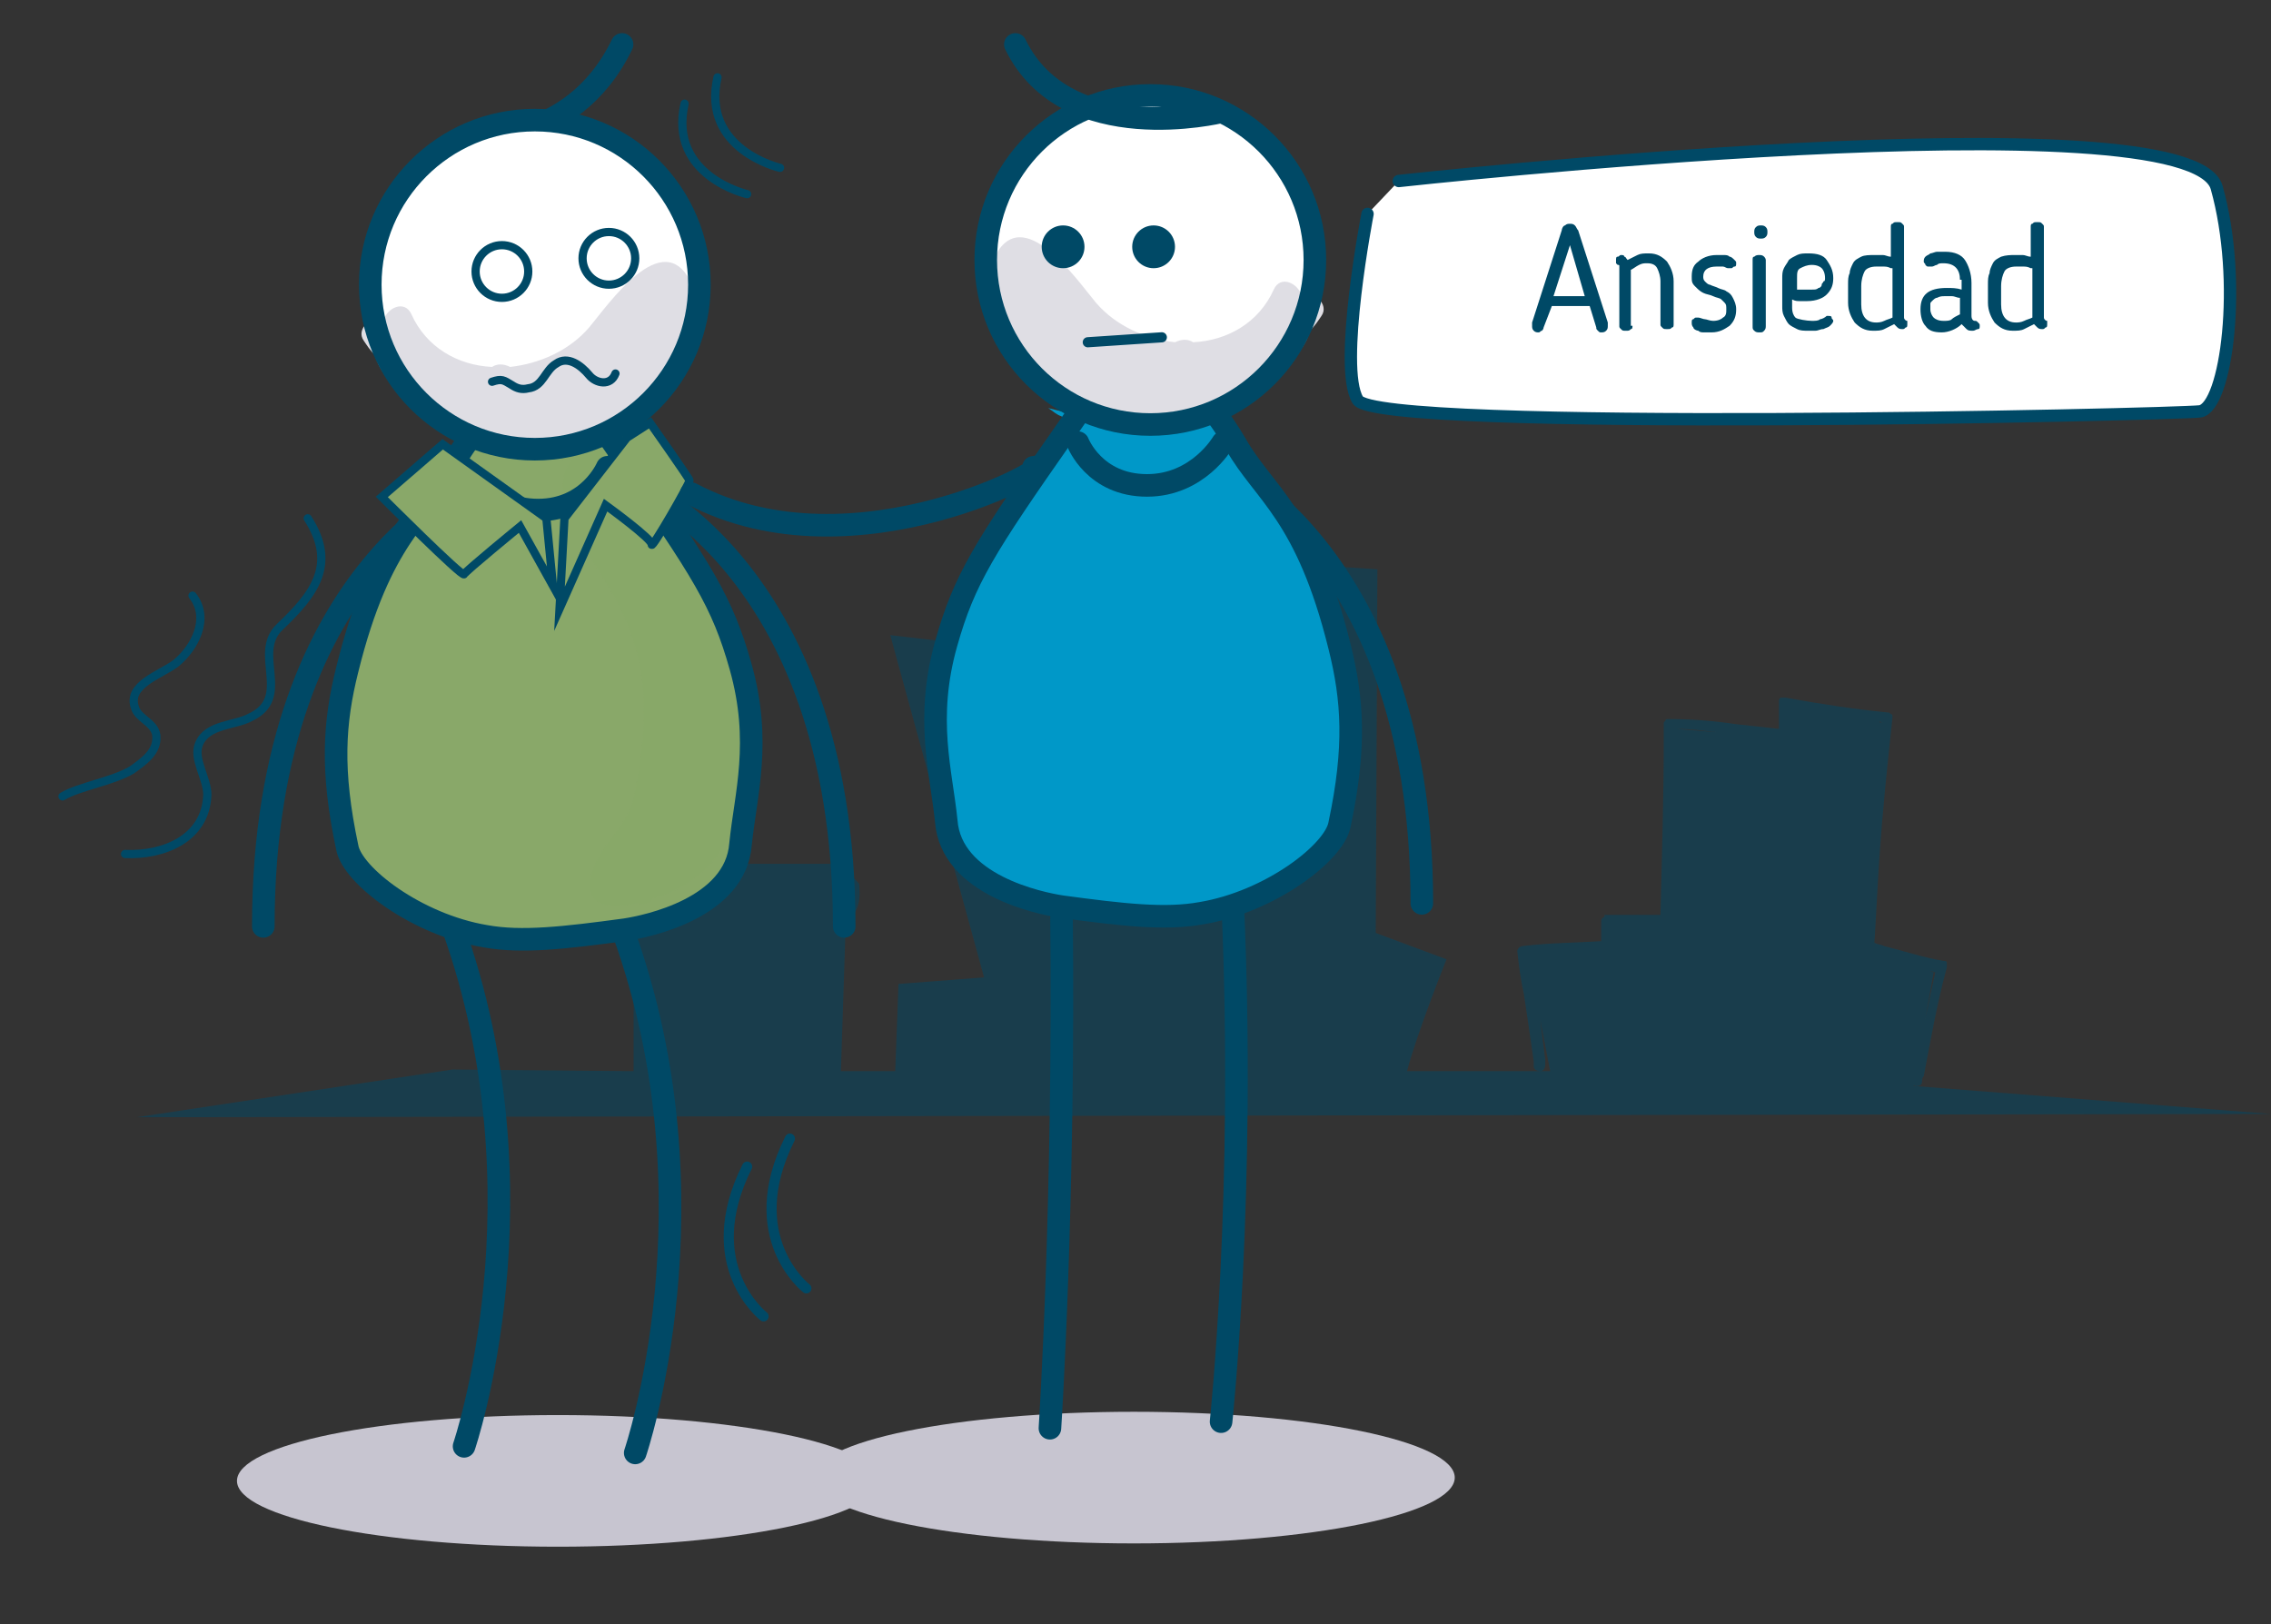 <?xml version="1.0" encoding="utf-8"?>
<!-- Generator: Adobe Illustrator 19.0.0, SVG Export Plug-In . SVG Version: 6.00 Build 0)  -->
<svg version="1.1" id="Capa_1" xmlns="http://www.w3.org/2000/svg" xmlns:xlink="http://www.w3.org/1999/xlink" x="0px" y="0px"
	 viewBox="-236 347.3 138 98.7" style="enable-background:new -236 347.3 138 98.7;" xml:space="preserve">
<rect x="-236" y="347.3" width="138" height="98.7" fill="#333333" stroke="none"/>
<style type="text/css">
	.st0{opacity:0.5;fill:#004966;enable-background:new    ;}
	.st1{fill:#C7C5D0;}
	.st2{fill:none;stroke:#004966;stroke-width:1.372;stroke-linecap:round;stroke-miterlimit:10;}
	.st3{fill:#89A869;}
	.st4{opacity:0.5;fill:#89A869;enable-background:new    ;}
	.st5{fill:none;stroke:#004966;stroke-width:1.372;stroke-miterlimit:10;}
	.st6{fill:#FFFFFF;}
	.st7{fill:#DFDEE4;}
	.st8{fill:#89A869;stroke:#004966;stroke-width:0.5;stroke-linecap:round;stroke-miterlimit:10;}
	.st9{fill:none;stroke:#004966;stroke-width:0.5;stroke-linecap:round;stroke-miterlimit:10;}
	.st10{fill:none;stroke:#004966;stroke-width:0.5;stroke-miterlimit:10;}
	.st11{fill:none;stroke:#004966;stroke-width:0.616;stroke-linecap:round;stroke-miterlimit:10;}
	.st12{fill:#0098C8;}
	.st13{fill:#004966;}
	.st14{fill:#FFFFFF;stroke:#004966;stroke-width:0.75;stroke-linecap:round;stroke-miterlimit:10;}
</style>
<g>
	<path class="st0" d="M-119.7,413.3v-0.1c0,0.1,0.1,0.1,0.1,0.1h0.1l0,0l0,0c0.2,0,0.3-0.1,0.3-0.3c0-0.1,0-0.2,0.1-0.3
		c0.4-2.1,0.8-4.4,1.4-6.6c0-0.1,0-0.2,0-0.3c0-0.1-0.1-0.1-0.2-0.1c-1.2-0.2-2.4-0.6-3.6-0.9c-0.2-0.1-0.4-0.1-0.6-0.2
		c0.1-1.5,0.2-3.7,0.3-5.1c0.2-3,0.5-5.8,0.8-8.6c0-0.1,0-0.2-0.1-0.2c-0.1-0.1-0.1-0.1-0.2-0.1c-2-0.2-4-0.5-6.2-0.9h-0.1h-0.1l0,0
		h-0.1c-0.1,0.1-0.1,0.1-0.1,0.2c0,0.2,0,0.4,0,0.6c0,0.4,0,0.7,0,1.1c-0.9-0.1-1.8-0.2-2.7-0.3c-1.3-0.2-2.7-0.3-4-0.3
		c-0.1,0-0.2,0-0.2,0.1c-0.1,0.1-0.1,0.1-0.1,0.2c0,0.4,0,0.7,0,1.1c0,3.2-0.1,6.6-0.2,10.5c-0.6,0-1.2,0-1.9,0c-0.5,0-0.9,0-1.4,0
		l0,0h-0.1v0.1c-0.1,0.1-0.2,0.1-0.2,0.3c0,0.2,0,0.4,0,0.6s0,0.4,0,0.6c-1.6,0.1-3.2,0.1-4.8,0.3c-0.1,0-0.2,0.1-0.2,0.1
		c-0.1,0.1-0.1,0.2-0.1,0.2c0.1,0.9,0.2,1.7,0.4,2.6c0.2,1.3,0.4,2.7,0.6,4.1c0,0.1,0,0.2,0,0.3c0,0.2,0.2,0.3,0.4,0.3
		s0.3-0.2,0.3-0.4c0-0.1,0-0.2,0-0.3c-0.1-0.8-0.2-1.6-0.3-2.4l0.6,3.1h-8.7c0.6-2.3,2.4-6.8,2.4-6.8l-4.3-1.6l0.1-22.1l-10.5-0.7
		l0.4,13.5l-5.8-0.4l0.3,7.2l-4.3,1.6l0.6-16l-10.3-1.2l5.7,20.8l-5.2,0.4c0,0-0.1,2.8-0.2,5.3h-3.3l0.3-9.2
		c1.1-0.4,0.8-2.2,0.8-2.2l-1.1-1.2H-198l-1,1.5v1.3l1.5,0.7v9.1l-11-0.1l-19.2,2.9L-98,415L-119.7,413.3z M-119,409.2l0.5-2.8
		l-0.2-0.1c0.1,0,0.2,0.1,0.3,0.1C-118.6,407.3-118.8,408.2-119,409.2z M-121.6,391.2c-0.1,0.7-0.2,1.4-0.2,2.1L-121.6,391.2h-0.2
		C-121.8,391.1-121.7,391.2-121.6,391.2z M-131.7,391.8l-2.4-0.2C-133.3,391.6-132.5,391.7-131.7,391.8z M-134.5,403L-134.5,403
		c-0.1,0-0.1-0.1-0.2-0.1C-134.6,402.9-134.6,403-134.5,403z"/>
	<g>
		<ellipse class="st1" cx="-202.1" cy="437.3" rx="19.5" ry="4"/>
		<ellipse class="st1" cx="-167.1" cy="437.1" rx="19.5" ry="4"/>
		<path class="st2" d="M-207.8,355.6c0,0,6.5,0.8,9.6-5.6"/>
		<g>
			<path class="st2" d="M-207.8,435.2c0,0,5.2-15.2-0.7-31.6"/>
			<path class="st2" d="M-197.4,435.6c0,0,5.2-15.2-0.7-31.6"/>
			<path class="st2" d="M-196.4,377.1c-2-0.5,11.7,4,11.7,26.5"/>
			<path class="st2" d="M-208.3,377.1c2-0.5-11.7,4-11.7,26.5"/>
			<path class="st3" d="M-208.2,375.7c-1.7,3-4.3,4.2-6.3,12.3c-0.8,3.2-1,6.1,0,10.8c0.3,1.7,4.2,4.7,8.4,5.4
				c2.2,0.4,4.8,0.1,8.5-0.4c1.3-0.2,6.7-1.3,7-5.2c0.3-3,1.3-6.2,0-10.8c-1.1-3.9-2.3-5.8-7.2-12.8c-4.9-7-4.5-6.9-4.5-6.9
				S-206.5,372.7-208.2,375.7"/>
			<path class="st4" d="M-193.8,381.8c-0.8-1.6-1.8-3-2.5-4.6c-0.4-0.8-0.9-2.1-1.9-2.4c-0.2-0.1-0.4-0.3-0.6-0.3
				c0.2-0.1,0.5-0.2,0.7-0.4c0.3-0.1,0.5-0.3,0.8-0.5c-1.6,0.4-3.2,0.8-4.5,1.7c0.2,0,0.4-0.1,0.6-0.1c-0.4,0.4-0.6,0.9-0.6,1.6
				c0,1.7,0.9,3.2,1.8,4.6c1.5,2.3,2.6,4.3,3,7.1c0.3,2.4,0,5-0.5,7.3c-0.4,1.8-2.2,2.9-2.6,4.8s1.3,1.9,2.8,1.6
				c0.4,0.1,0.8,0,1-0.3c0.4-0.1,0.8-0.3,1.1-0.4c3.1-1.4,4.1-4,4.3-7.1C-190.8,389.9-191.9,385.7-193.8,381.8"/>
			<path class="st5" d="M-208.6,375.7c-1.7,3-4.3,4.2-6.3,12.3c-0.8,3.2-1,6.1,0,10.8c0.3,1.7,4.2,4.7,8.4,5.4
				c2.2,0.4,4.8,0.1,8.5-0.4c1.3-0.2,6.7-1.3,7-5.2c0.3-3,1.3-6.2,0-10.8c-1.1-3.9-2.3-5.8-7.2-12.8c-4.9-7-4.5-6.9-4.5-6.9
				S-206.9,372.7-208.6,375.7z"/>
			<path class="st6" d="M-193.1,364.6c0,5.5-4.5,10-10,10s-10-4.5-10-10s4.5-10,10-10S-193.1,359.1-193.1,364.6"/>
			<path class="st7" d="M-201.9,374.4c0.9-0.3,1.9-0.6,2.8-1c-0.1,0-0.1,0-0.1-0.1c0.2-0.1,0.5-0.2,0.7-0.4c2.8-1.6,6.1-5.2,4.5-8.4
				c-1.7-3.6-5.1,1.4-6.2,2.7c-1.2,1.4-3,2.2-4.8,2.4c-0.4-0.2-0.8-0.2-1.1,0c-2.1-0.1-4-1.2-4.9-3.2c-0.4-0.9-1.5-0.4-1.7,0.4
				c-0.7-0.4-1.7,0.5-1.2,1.2c0.2,0.3,0.4,0.6,0.7,0.9c0.2,0.8,0.8,1.5,1.4,2.1c0.2,0.2,0.4,0.2,0.7,0.2c0,0.2,0.1,0.4,0.3,0.5
				c2.7,2.1,6,3,9.2,2.4C-201.8,374.2-201.8,374.3-201.9,374.4"/>
			<circle class="st5" cx="-203.5" cy="364.6" r="10"/>
			<path class="st2" d="M-207.9,375.7c0,0,1.5,2.6,4.6,2.6s4.2-2.6,4.2-2.6"/>
			<path class="st8" d="M-202.4,382.9l-0.4-4.1l-6.3-4.5l-3.7,3.2c0,0,4.9,4.9,5,4.7c0.1-0.2,3.4-2.9,3.4-2.9L-202.4,382.9z"/>
			<path class="st8" d="M-202,384.3l0.3-5.5l3.8-4.9l1.4-0.9c0,0,2.4,3.4,2.4,3.5c0,0.2-2.3,4.2-2.3,3.9c0.1-0.3-2.8-2.4-2.8-2.4
				L-202,384.3z"/>
			<path class="st9" d="M-198.6,370c-0.3,0.8-1.2,0.6-1.6,0.1c-0.5-0.6-1.3-1.2-2-0.7c-0.7,0.4-0.8,1.4-1.7,1.5
				c-0.4,0.1-0.7,0-1-0.2c-0.5-0.3-0.6-0.4-1.2-0.2"/>
			<circle class="st10" cx="-205.5" cy="363.8" r="1.6"/>
			<circle class="st10" cx="-199" cy="363" r="1.6"/>
			<path class="st9" d="M-228.4,399.2c2.3,0.1,4.9-0.9,5-3.6c0-1-0.9-2.2-0.5-3.1c0.5-1.2,2.2-1.1,3.1-1.6c2.6-1.2,0.1-3.9,1.8-5.5
				c2.1-2,3.5-3.8,1.7-6.6"/>
			<path class="st9" d="M-232.2,395.7c1-0.6,3-0.9,4.2-1.6c0.7-0.5,1.6-1.1,1.5-2.1c-0.1-0.8-1.1-1-1.3-1.7c-0.5-1.4,1.6-2,2.5-2.7
				c1.1-0.9,2.1-2.7,1-4.1"/>
		</g>
		<g>
			<path class="st9" d="M-188.6,357.5c0,0-4.8-1.1-3.8-5.5"/>
			<path class="st9" d="M-190.6,359.1c0,0-4.8-1.1-3.8-5.5"/>
		</g>
		<g>
			<path class="st11" d="M-187,425.6c0,0-4-3.1-1-9.1"/>
			<path class="st11" d="M-189.6,427.3c0,0-4-3.1-1-9.1"/>
		</g>
		<g>
			<g>
				<path class="st2" d="M-161.8,433.7c0,0,1.5-14,0.7-31.6"/>
				<path class="st2" d="M-172.2,434.1c0,0,0.9-13.7,0.7-31.6"/>
				<path class="st2" d="M-173.2,375.7c2-0.5-10.8,6.9-20.8,1.6"/>
				<path class="st2" d="M-161.3,375.7c-2-0.5,11.7,4,11.7,26.5"/>
				<path class="st12" d="M-161.3,374.3c1.7,3,4.3,4.2,6.3,12.3c0.8,3.2,1,6.1,0,10.8c-0.3,1.7-4.2,4.7-8.4,5.4
					c-2.2,0.4-4.8,0.1-8.5-0.4c-1.3-0.2-6.7-1.3-7-5.2c-0.3-3-1.3-6.2,0-10.8c1.1-3.9,2.3-5.8,7.2-12.8c4.9-7,4.5-6.9,4.5-6.9
					S-163.1,371.2-161.3,374.3"/>
				<path class="st12" d="M-175.8,380.3c0.8-1.6,1.8-3,2.5-4.6c0.4-0.8,0.9-2.1,1.9-2.4c0.2-0.1,0.4-0.3,0.6-0.3
					c-0.2-0.1-0.5-0.2-0.7-0.4c-0.3-0.1-0.5-0.3-0.8-0.5c1.6,0.4,3.2,0.8,4.5,1.7c-0.2,0-0.4-0.1-0.6-0.1c0.4,0.4,0.6,0.9,0.6,1.6
					c0,1.7-0.9,3.2-1.8,4.6c-1.5,2.3-2.6,4.3-3,7.1c-0.3,2.4,0,5,0.5,7.3c0.4,1.8,2.2,2.9,2.6,4.8s-1.3,1.9-2.8,1.6
					c-0.4,0.1-0.8,0-1-0.3c-0.4-0.2-0.8-0.3-1.1-0.4c-3.1-1.4-4.1-4-4.3-7.1C-178.8,388.5-177.7,384.2-175.8,380.3"/>
				<path class="st5" d="M-160.9,374.3c1.7,3,4.3,4.2,6.3,12.3c0.8,3.2,1,6.1,0,10.8c-0.3,1.7-4.2,4.7-8.4,5.4
					c-2.2,0.4-4.8,0.1-8.5-0.4c-1.3-0.2-6.7-1.3-7-5.2c-0.3-3-1.3-6.2,0-10.8c1.1-3.9,2.3-5.8,7.2-12.8c4.9-7,4.5-6.9,4.5-6.9
					S-162.7,371.2-160.9,374.3z"/>
				<path class="st6" d="M-176.4,363.1c0,5.5,4.5,10,10,10s10-4.5,10-10s-4.5-10-10-10C-172,353.1-176.4,357.6-176.4,363.1"/>
				<path class="st7" d="M-167.7,372.9c-0.9-0.3-1.9-0.6-2.8-1c0.1,0,0.1,0,0.1-0.1c-0.2-0.1-0.5-0.2-0.7-0.4
					c-2.8-1.6-6.1-5.2-4.5-8.4c1.7-3.6,5.1,1.4,6.2,2.7c1.2,1.4,3,2.2,4.8,2.4c0.4-0.2,0.8-0.2,1.1,0c2.1-0.1,4-1.2,4.9-3.2
					c0.4-0.9,1.5-0.4,1.7,0.4c0.7-0.4,1.7,0.5,1.2,1.2c-0.2,0.3-0.4,0.6-0.7,0.9c-0.2,0.8-0.8,1.5-1.4,2.1c-0.2,0.2-0.4,0.2-0.7,0.2
					c0,0.2-0.1,0.4-0.3,0.5c-2.7,2.1-6,3-9.2,2.4C-167.8,372.8-167.7,372.9-167.7,372.9"/>
				<circle class="st5" cx="-166.1" cy="363.1" r="10"/>
				<path class="st2" d="M-161.8,354.1c0,0-9.4,2.3-12.5-4.1"/>
				<path class="st2" d="M-161.7,374.2c0,0-1.5,2.6-4.6,2.6c-3.2,0-4.2-2.6-4.2-2.6"/>
			</g>
			<line class="st11" x1="-169.9" y1="368.1" x2="-165.4" y2="367.8"/>
			<circle class="st13" cx="-171.4" cy="362.3" r="1.3"/>
			<circle class="st13" cx="-165.9" cy="362.3" r="1.3"/>
		</g>
	</g>
</g>
<path class="st14" d="M-152.9,360.3c0,0-1.8,9.3-0.6,11.3c1.1,2,49.5,0.9,51.2,0.7c1.6-0.3,2.6-7.9,1-13.6
	c-1.6-5.7-49.7-0.4-49.7-0.4"/>
<g>
	<path class="st13" d="M-142.2,367.2c0,0.1-0.1,0.2-0.1,0.2c-0.1,0-0.1,0.1-0.2,0.1c-0.1,0-0.2,0-0.3-0.1c-0.1-0.1-0.1-0.2-0.1-0.3
		c0,0,0,0,0-0.1c0,0,0-0.1,0-0.1l1.8-5.6c0-0.1,0.1-0.3,0.2-0.3c0.1-0.1,0.2-0.1,0.3-0.1c0.1,0,0.2,0,0.3,0.1
		c0.1,0.1,0.1,0.2,0.2,0.3l1.8,5.6c0,0,0,0,0,0.1c0,0,0,0.1,0,0.1c0,0.1,0,0.2-0.1,0.3c-0.1,0.1-0.2,0.1-0.3,0.1
		c-0.1,0-0.1,0-0.2-0.1s-0.1-0.1-0.1-0.2l-0.4-1.3h-2.3L-142.2,367.2z M-141.6,365.3h1.9l-0.9-3.1L-141.6,365.3z"/>
	<path class="st13" d="M-136.8,367.1c0,0.1,0,0.2-0.1,0.2c-0.1,0.1-0.1,0.1-0.3,0.1s-0.2,0-0.3-0.1c-0.1-0.1-0.1-0.1-0.1-0.2v-3.1
		c0-0.1,0-0.2,0-0.3s0-0.1,0-0.2s0-0.1-0.1-0.1c0,0,0,0-0.1-0.1c0,0,0,0,0-0.1c0,0,0-0.1,0-0.1c0-0.1,0-0.2,0.1-0.2s0.1-0.1,0.2-0.1
		c0.1,0,0.2,0,0.2,0.1c0.1,0,0.1,0.1,0.2,0.2c0.2-0.1,0.4-0.2,0.6-0.3c0.2-0.1,0.4-0.1,0.7-0.1c0.5,0,0.8,0.2,1.1,0.5
		c0.2,0.3,0.4,0.7,0.4,1.2v2.6c0,0.1,0,0.2-0.1,0.2c-0.1,0.1-0.1,0.1-0.3,0.1s-0.2,0-0.3-0.1c-0.1-0.1-0.1-0.1-0.1-0.2v-2.6
		c0-0.3-0.1-0.6-0.2-0.8c-0.1-0.2-0.3-0.3-0.6-0.3c-0.2,0-0.3,0-0.5,0.1s-0.3,0.2-0.5,0.3c0,0.1,0,0.2,0,0.3V367.1z"/>
	<path class="st13" d="M-133.2,364.1c0-0.4,0.1-0.7,0.4-0.9c0.2-0.2,0.6-0.4,1.1-0.4c0.1,0,0.2,0,0.4,0s0.3,0,0.4,0.1
		c0.1,0,0.2,0.1,0.3,0.2s0.1,0.1,0.1,0.2c0,0.1,0,0.2-0.1,0.2s-0.1,0.1-0.2,0.1c0,0-0.1,0-0.2,0c-0.1,0-0.2-0.1-0.3-0.1
		c-0.1,0-0.2,0-0.4,0c-0.5,0-0.8,0.2-0.8,0.6c0,0.1,0,0.2,0.1,0.3c0.1,0.1,0.2,0.2,0.3,0.2c0.2,0.1,0.3,0.1,0.5,0.2
		c0.2,0.1,0.4,0.1,0.5,0.2c0.2,0.1,0.3,0.2,0.4,0.4c0.1,0.2,0.2,0.4,0.2,0.7c0,0.4-0.1,0.7-0.4,1c-0.3,0.2-0.6,0.4-1.1,0.4
		c-0.1,0-0.2,0-0.4,0c-0.2,0-0.3,0-0.4-0.1c-0.1,0-0.3-0.1-0.3-0.2c-0.1-0.1-0.1-0.2-0.1-0.3c0-0.1,0-0.2,0.1-0.2
		c0.1-0.1,0.1-0.1,0.2-0.1c0,0,0,0,0.1,0s0,0,0,0c0.1,0,0.3,0.1,0.4,0.1c0.1,0,0.3,0.1,0.5,0.1c0.3,0,0.5-0.1,0.6-0.2
		c0.2-0.1,0.2-0.3,0.2-0.5c0-0.2,0-0.3-0.1-0.4c-0.1-0.1-0.1-0.1-0.2-0.2c-0.1-0.1-0.3-0.1-0.5-0.2s-0.4-0.1-0.6-0.2
		s-0.3-0.2-0.5-0.4S-133.2,364.4-133.2,364.1z"/>
	<path class="st13" d="M-128.6,361.4c0,0.1,0,0.2-0.1,0.3s-0.2,0.1-0.3,0.1s-0.2,0-0.3-0.1s-0.1-0.2-0.1-0.3c0-0.1,0-0.2,0.1-0.3
		s0.2-0.1,0.3-0.1s0.2,0,0.3,0.1S-128.6,361.3-128.6,361.4z M-128.7,367.1c0,0.1,0,0.2-0.1,0.3c-0.1,0.1-0.1,0.1-0.3,0.1
		c-0.1,0-0.2,0-0.3-0.1c-0.1-0.1-0.1-0.1-0.1-0.3v-4c0-0.1,0-0.2,0.1-0.2c0.1-0.1,0.2-0.1,0.3-0.1c0.1,0,0.2,0,0.3,0.1
		c0.1,0.1,0.1,0.2,0.1,0.2V367.1z"/>
	<path class="st13" d="M-125.9,366.8c0.2,0,0.4,0,0.5-0.1c0.1,0,0.3-0.1,0.4-0.2c0,0,0,0,0,0c0,0,0,0,0.1,0c0.1,0,0.2,0,0.2,0.1
		s0.1,0.1,0.1,0.2c0,0.1-0.1,0.2-0.2,0.3c-0.1,0.1-0.2,0.1-0.4,0.2c-0.2,0-0.3,0.1-0.5,0.1c-0.2,0-0.3,0-0.4,0c-0.3,0-0.5,0-0.7-0.1
		c-0.2-0.1-0.4-0.2-0.5-0.3c-0.1-0.1-0.2-0.3-0.3-0.5c-0.1-0.2-0.1-0.4-0.1-0.6v-1.7c0-0.2,0-0.4,0.1-0.6c0.1-0.2,0.2-0.3,0.3-0.5
		c0.1-0.1,0.3-0.2,0.5-0.3c0.2-0.1,0.4-0.1,0.7-0.1c0.5,0,0.9,0.1,1.1,0.4s0.4,0.6,0.4,1.1c0,0.4-0.1,0.7-0.4,1
		c-0.2,0.2-0.6,0.4-1.2,0.4c-0.1,0-0.3,0-0.4,0c-0.2,0-0.3,0-0.5-0.1v0.5c0,0.3,0.1,0.5,0.2,0.6S-126.2,366.8-125.9,366.8z
		 M-125.1,364.2c0-0.3-0.1-0.5-0.2-0.6c-0.1-0.1-0.3-0.2-0.6-0.2c-0.3,0-0.5,0.1-0.7,0.2c-0.2,0.1-0.2,0.3-0.2,0.6v0.7
		c0.2,0,0.3,0,0.5,0c0.2,0,0.3,0,0.4,0c0.2,0,0.3,0,0.4-0.1c0.1,0,0.2-0.1,0.2-0.2s0.1-0.1,0.1-0.2
		C-125.1,364.4-125.1,364.3-125.1,364.2z"/>
	<path class="st13" d="M-122.1,362.8c0.1,0,0.3,0,0.5,0c0.2,0,0.3,0.1,0.5,0.1v-1.8c0-0.1,0-0.2,0.1-0.2c0.1-0.1,0.1-0.1,0.3-0.1
		s0.2,0,0.3,0.1c0.1,0.1,0.1,0.1,0.1,0.2v5.2c0,0.1,0,0.2,0,0.3s0.1,0.2,0.2,0.2c0,0,0,0.1,0,0.1c0,0,0,0.1,0,0.1
		c0,0.1,0,0.2-0.1,0.2c-0.1,0.1-0.1,0.1-0.2,0.1c-0.1,0-0.2,0-0.3-0.1c-0.1-0.1-0.1-0.1-0.2-0.2c-0.2,0.1-0.4,0.2-0.6,0.3
		s-0.4,0.1-0.7,0.1c-0.5,0-0.8-0.2-1.1-0.5c-0.2-0.3-0.4-0.7-0.4-1.2v-1.1c0-0.3,0-0.5,0.1-0.7c0-0.2,0.1-0.4,0.2-0.6
		c0.1-0.2,0.3-0.3,0.5-0.4C-122.7,362.8-122.4,362.8-122.1,362.8z M-121.1,363.6c-0.2-0.1-0.3-0.1-0.5-0.1c-0.2,0-0.3,0-0.4,0
		c-0.3,0-0.6,0.1-0.7,0.3s-0.2,0.5-0.2,0.9v1.1c0,0.7,0.3,1.1,0.9,1.1c0.1,0,0.3,0,0.5-0.1s0.3-0.1,0.5-0.2c0,0,0-0.1,0-0.1
		c0,0,0-0.1,0-0.1V363.6z"/>
	<path class="st13" d="M-116.9,364.3c0-0.6-0.3-1-1-1c-0.2,0-0.3,0-0.4,0.1c-0.1,0-0.2,0.1-0.3,0.1c0,0,0,0-0.1,0s-0.1,0-0.1,0
		c-0.1,0-0.1,0-0.2-0.1c0-0.1-0.1-0.1-0.1-0.2c0-0.1,0-0.2,0.1-0.3c0.1-0.1,0.2-0.1,0.3-0.2c0.1,0,0.3-0.1,0.4-0.1
		c0.2,0,0.3,0,0.5,0c0.6,0,1,0.2,1.2,0.5s0.4,0.8,0.4,1.4v2c0,0.2,0.1,0.3,0.2,0.3c0,0,0,0,0,0c0,0,0,0,0,0c0.1,0,0.1,0,0.2,0.1
		s0.1,0.1,0.1,0.2c0,0.1,0,0.2-0.1,0.2s-0.2,0.1-0.3,0.1c-0.2,0-0.3,0-0.4-0.1c-0.1-0.1-0.2-0.2-0.3-0.3c-0.3,0.3-0.8,0.5-1.2,0.5
		c-0.5,0-0.8-0.1-1-0.4c-0.2-0.2-0.3-0.6-0.3-1v0c0-0.9,0.5-1.3,1.6-1.3c0.3,0,0.6,0,0.9,0.1V364.3z M-117.8,365.3
		c-0.2,0-0.3,0-0.5,0.1c-0.1,0-0.2,0.1-0.3,0.2c-0.1,0.1-0.1,0.1-0.1,0.2c0,0.1,0,0.2,0,0.3v0c0,0.2,0.1,0.4,0.2,0.5
		c0.1,0.1,0.3,0.2,0.6,0.2c0.2,0,0.4,0,0.5-0.1s0.3-0.2,0.5-0.3v-1c-0.2,0-0.3-0.1-0.5-0.1S-117.7,365.3-117.8,365.3z"/>
	<path class="st13" d="M-113.6,362.8c0.1,0,0.3,0,0.5,0c0.2,0,0.3,0.1,0.5,0.1v-1.8c0-0.1,0-0.2,0.1-0.2c0.1-0.1,0.1-0.1,0.3-0.1
		s0.2,0,0.3,0.1c0.1,0.1,0.1,0.1,0.1,0.2v5.2c0,0.1,0,0.2,0,0.3s0.1,0.2,0.2,0.2c0,0,0,0.1,0,0.1c0,0,0,0.1,0,0.1
		c0,0.1,0,0.2-0.1,0.2c-0.1,0.1-0.1,0.1-0.2,0.1c-0.1,0-0.2,0-0.3-0.1c-0.1-0.1-0.1-0.1-0.2-0.2c-0.2,0.1-0.4,0.2-0.6,0.3
		s-0.4,0.1-0.7,0.1c-0.5,0-0.8-0.2-1.1-0.5c-0.2-0.3-0.4-0.7-0.4-1.2v-1.1c0-0.3,0-0.5,0.1-0.7c0-0.2,0.1-0.4,0.2-0.6
		c0.1-0.2,0.3-0.3,0.5-0.4C-114.1,362.8-113.8,362.8-113.6,362.8z M-112.6,363.6c-0.2-0.1-0.3-0.1-0.5-0.1c-0.2,0-0.3,0-0.4,0
		c-0.3,0-0.6,0.1-0.7,0.3s-0.2,0.5-0.2,0.9v1.1c0,0.7,0.3,1.1,0.9,1.1c0.1,0,0.3,0,0.5-0.1s0.3-0.1,0.5-0.2c0,0,0-0.1,0-0.1
		c0,0,0-0.1,0-0.1V363.6z"/>
</g>
</svg>
